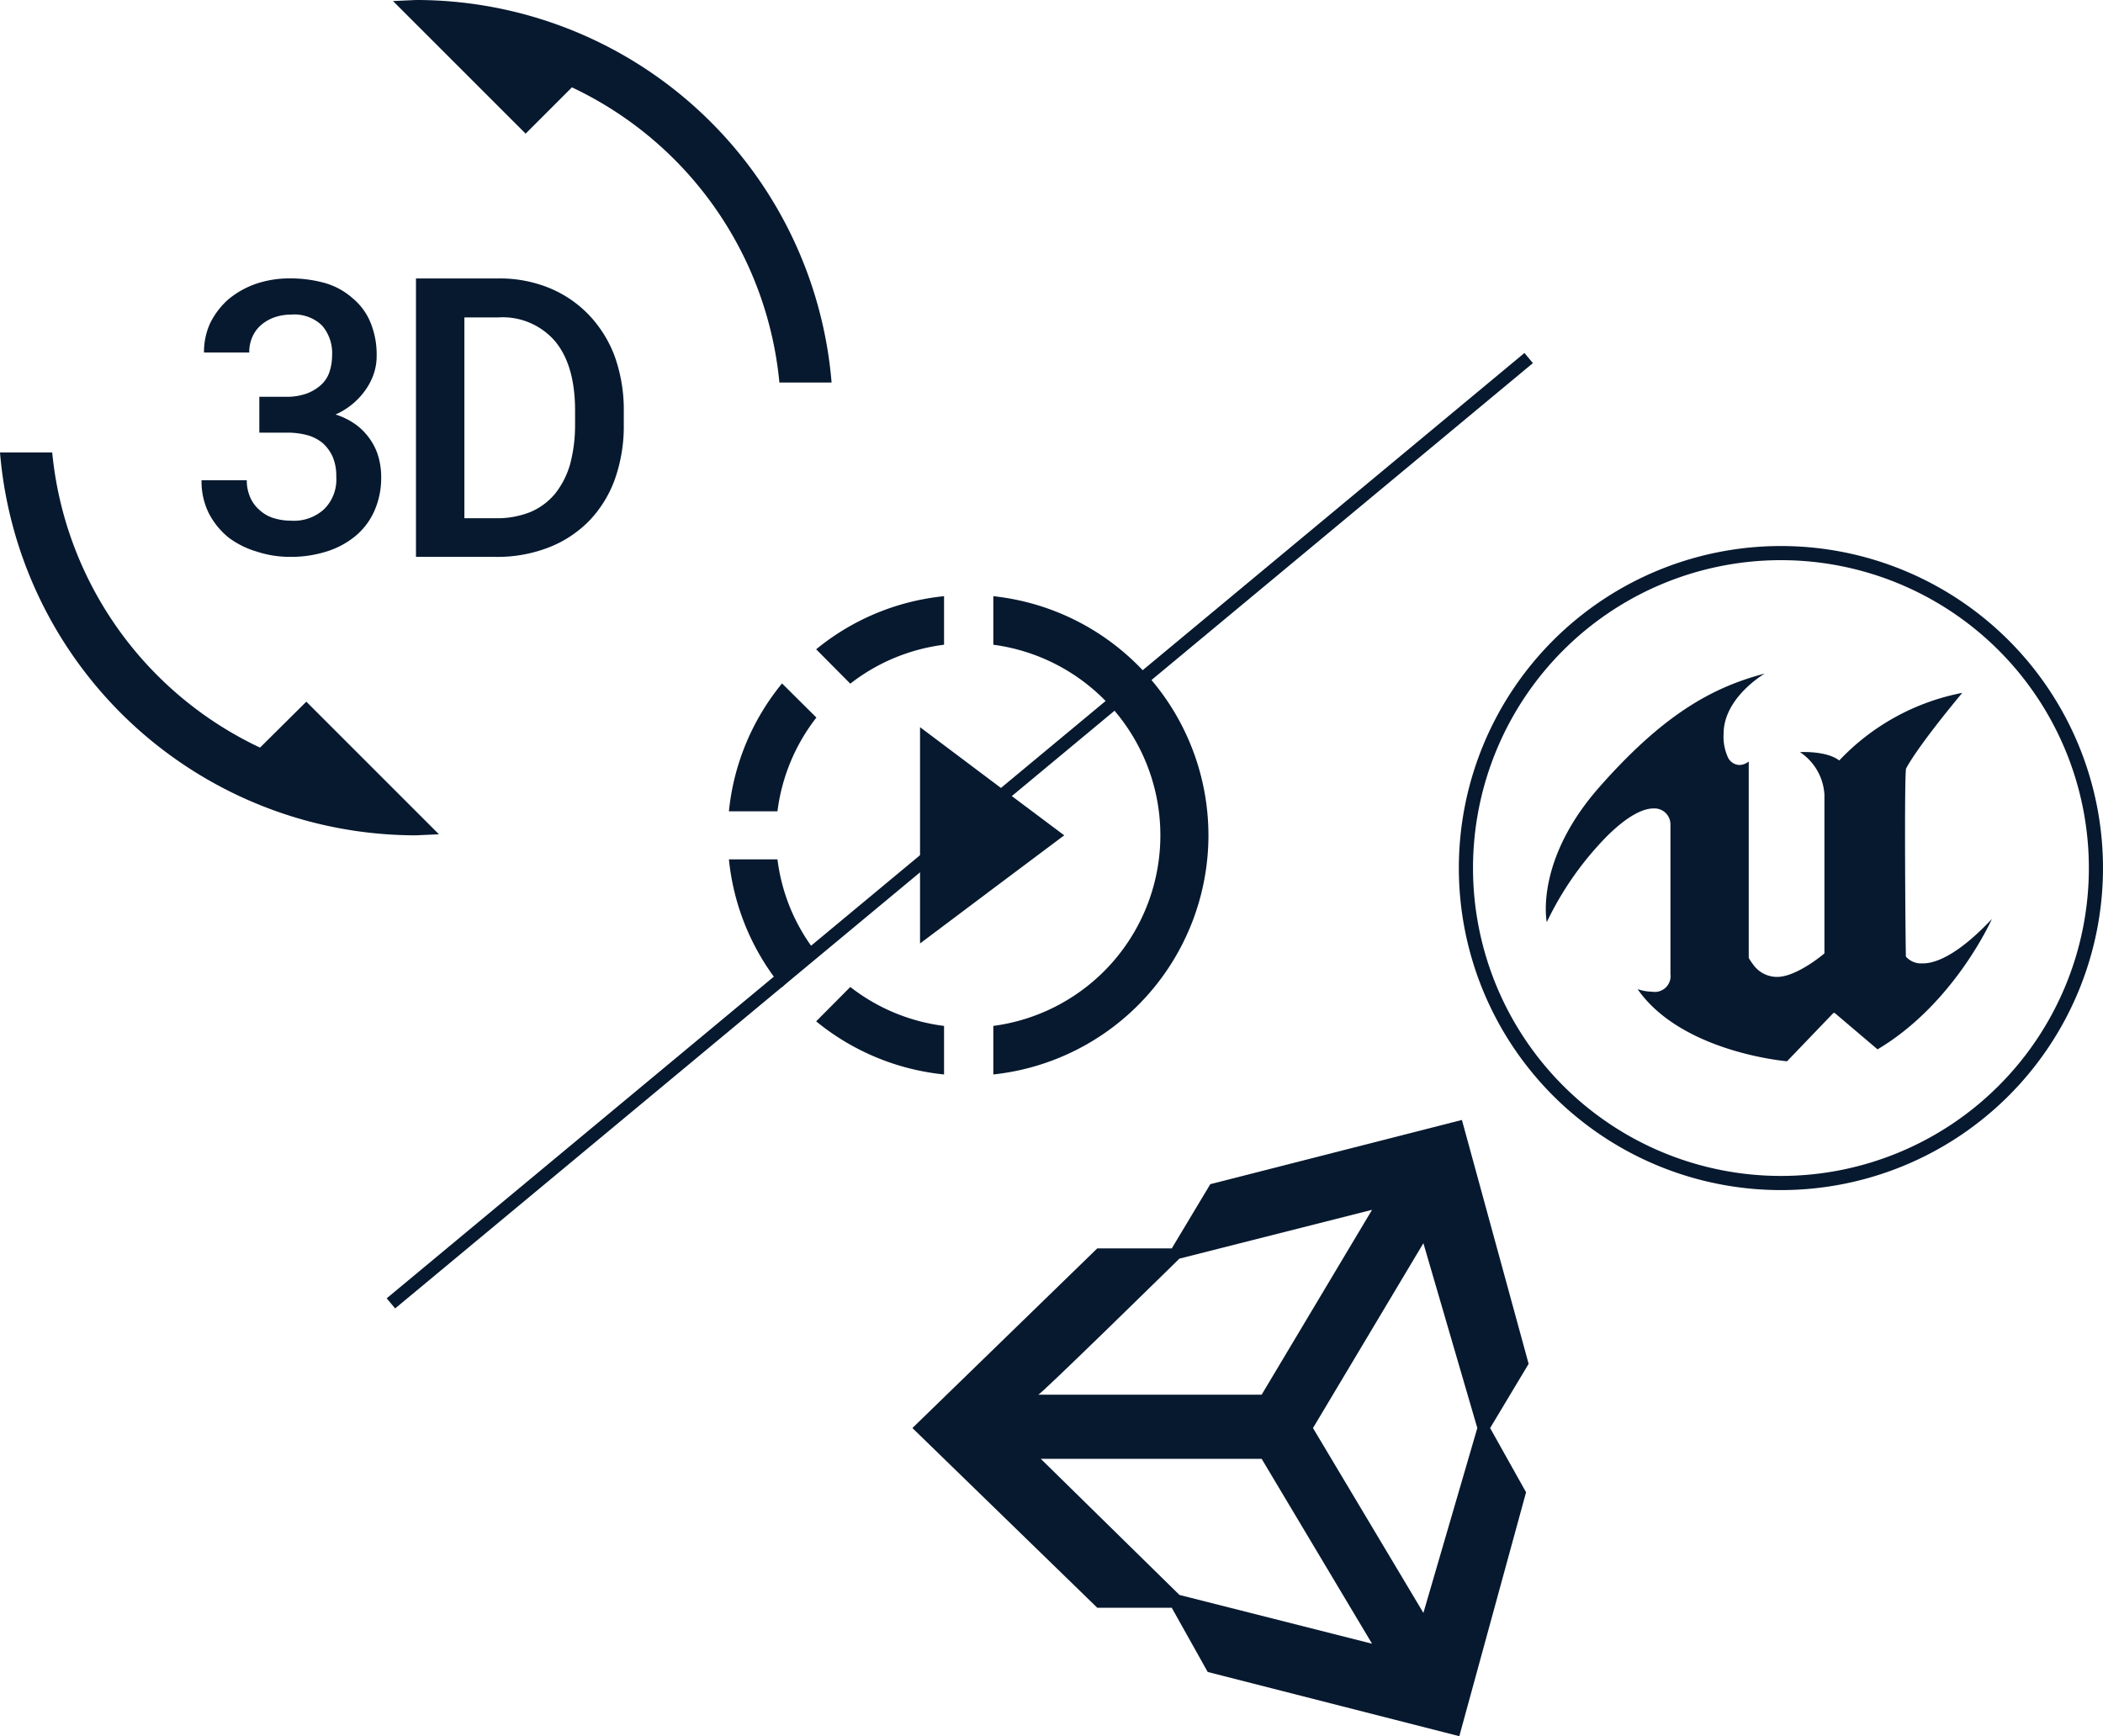 <svg xmlns="http://www.w3.org/2000/svg" width="239.047" height="197.372" viewBox="0 0 239.047 197.372">
  <g id="グループ_1480" data-name="グループ 1480" transform="translate(-1087.564 -2397.622)">
    <g id="グループ_1481" data-name="グループ 1481" transform="translate(0 -4)">
      <g id="グループ_12" data-name="グループ 12" transform="translate(345.085 1871.083)">
        <path id="Icon_material-3d-rotation" data-name="Icon material-3d-rotation" d="M29.632,84.992A41.5,41.5,0,0,1,6.01,51.439H.075A47.458,47.458,0,0,0,47.359,94.964l2.611-.119L34.895,79.769Zm3.522-25.8a6.606,6.606,0,0,1-2.058-.317,4.231,4.231,0,0,1-1.583-.95,3.922,3.922,0,0,1-1.029-1.464,4.722,4.722,0,0,1-.356-1.86H22.985a8.1,8.1,0,0,0,.831,3.759,8.747,8.747,0,0,0,2.216,2.73,10,10,0,0,0,3.245,1.622,11.936,11.936,0,0,0,3.8.594,13.346,13.346,0,0,0,4.076-.594,9.649,9.649,0,0,0,3.284-1.741,7.826,7.826,0,0,0,2.176-2.849,9.242,9.242,0,0,0,.791-3.838,8.3,8.3,0,0,0-.277-2.216,6.608,6.608,0,0,0-.91-2.018,7.111,7.111,0,0,0-1.583-1.7,8.136,8.136,0,0,0-2.414-1.227,8.3,8.3,0,0,0,2.058-1.306,8.177,8.177,0,0,0,1.464-1.662,6.973,6.973,0,0,0,.87-1.82,6.308,6.308,0,0,0,.277-1.9,9.564,9.564,0,0,0-.712-3.8,7.044,7.044,0,0,0-2.018-2.73,8.14,8.14,0,0,0-3.047-1.7,14.421,14.421,0,0,0-4.036-.554,11.689,11.689,0,0,0-3.957.633,10.067,10.067,0,0,0-3.126,1.781,8.9,8.9,0,0,0-2.018,2.651,7.885,7.885,0,0,0-.712,3.363h5.144a4.207,4.207,0,0,1,.356-1.781,3.719,3.719,0,0,1,.989-1.345,4.69,4.69,0,0,1,1.5-.871,5.791,5.791,0,0,1,1.9-.317A4.537,4.537,0,0,1,36.676,37a4.78,4.78,0,0,1,1.147,3.4,6.035,6.035,0,0,1-.317,1.939,3.442,3.442,0,0,1-.989,1.464,5.018,5.018,0,0,1-1.622.95,6.658,6.658,0,0,1-2.295.356H29.553v4.076H32.6a8.888,8.888,0,0,1,2.374.277,4.733,4.733,0,0,1,1.781.91A4.661,4.661,0,0,1,37.9,51.953a5.608,5.608,0,0,1,.4,2.255,4.744,4.744,0,0,1-1.385,3.68,5.07,5.07,0,0,1-3.759,1.306ZM66.985,35.77a13.178,13.178,0,0,0-4.511-3.047A14.884,14.884,0,0,0,56.7,31.655H47.359V63.309h9.1a16.06,16.06,0,0,0,5.975-1.068,13.038,13.038,0,0,0,4.59-3.007,13.354,13.354,0,0,0,2.928-4.709,18.1,18.1,0,0,0,1.029-6.212V46.73a18.1,18.1,0,0,0-1.029-6.212,13.826,13.826,0,0,0-2.968-4.748Zm-1.543,12.5a17.285,17.285,0,0,1-.554,4.471,9.619,9.619,0,0,1-1.7,3.363,7.4,7.4,0,0,1-2.809,2.1,10.168,10.168,0,0,1-3.917.712h-3.6V36.086H56.7a7.85,7.85,0,0,1,6.489,2.73c1.5,1.82,2.255,4.432,2.255,7.874v1.583ZM47.359,0,44.747.119,59.823,15.194l5.263-5.263A41.43,41.43,0,0,1,88.668,43.485H94.6A47.389,47.389,0,0,0,47.359,0Z" transform="translate(742.404 530.539)" fill="#07192f"/>
        <path id="Icon_simple-unity" data-name="Icon simple-unity" d="M58.084,56.041,45.533,35.026,58.084,14.01l6.129,21.015ZM30.356,54,14.594,38.528H39.7L52.247,59.544,30.356,54Zm0-38.236,21.891-5.546L39.7,31.231H14.3c0,.292,16.053-15.47,16.053-15.47ZM62.462,0l-28.6,7.3-4.378,7.3H21.015L0,35.026,21.015,55.457H29.48l4.086,7.3,28.6,7.3,7.589-27.729-4.086-7.3,4.378-7.3Z" transform="translate(846.192 657.86)" fill="#07192f"/>
        <path id="Icon_material-slow-motion-video" data-name="Icon material-slow-motion-video" d="M33.13,24.223,24.8,17.966V42.556L33.13,36.3l8.06-6.038Zm0,0L24.8,17.966V42.556L33.13,36.3l8.06-6.038Zm0,0L24.8,17.966V42.556L33.13,36.3l8.06-6.038Zm-5.6-15.629V3.075A27.183,27.183,0,0,0,12.993,9.113l3.88,3.907A21.7,21.7,0,0,1,27.529,8.594ZM13.02,16.873l-3.907-3.88A27.183,27.183,0,0,0,3.075,27.529H8.594A21.7,21.7,0,0,1,13.02,16.873ZM8.594,32.993H3.075A27.183,27.183,0,0,0,9.113,47.529l3.907-3.907A21.5,21.5,0,0,1,8.594,32.993Zm4.4,18.416a27.272,27.272,0,0,0,14.536,6.038V51.928A21.7,21.7,0,0,1,16.873,47.5l-3.88,3.907ZM57.584,30.261A27.364,27.364,0,0,1,33.13,57.447V51.928a21.856,21.856,0,0,0,0-43.334V3.075A27.364,27.364,0,0,1,57.584,30.261Z" transform="translate(822.259 595.242)" fill="#07192f"/>
        <line id="線_34" data-name="線 34" y1="107.47" x2="129.328" transform="translate(786.915 571.243)" fill="none" stroke="#07192f" stroke-width="1.5"/>
      </g>
      <path id="unreal_icon_135071" d="M2,38.61A36.61,36.61,0,1,0,38.61,2,36.61,36.61,0,0,0,2,38.61M13.862,63.359a35,35,0,0,1,49.5-49.5,35,35,0,0,1-49.5,49.5m4.064-33.9c-7.359,8.384-5.931,15.3-5.931,15.3a36.128,36.128,0,0,1,6.883-9.812c2.343-2.306,4.064-3.112,5.235-3.112a1.816,1.816,0,0,1,1.94,1.831V50.655a1.8,1.8,0,0,1-2.087,2.014,5.5,5.5,0,0,1-1.647-.293c5.016,7.212,16.987,8.2,16.987,8.2l5.272-5.492h.146l4.869,4.137c8.75-5.2,13-14.827,13-14.827-3.844,4.1-6.443,5.089-7.908,5.052a2.293,2.293,0,0,1-1.867-.769c-.037-.366-.22-21.417.037-21.417,1.538-2.819,6.37-8.567,6.37-8.567a26.022,26.022,0,0,0-13.985,7.688c-1.464-1.135-4.466-.952-4.466-.952a6.233,6.233,0,0,1,2.782,4.833V48.312s-3.112,2.673-5.382,2.673a3.316,3.316,0,0,1-2.709-1.391,7.5,7.5,0,0,1-.513-.769V26.492a1.716,1.716,0,0,1-1.062.4,1.509,1.509,0,0,1-1.355-.988,5.648,5.648,0,0,1-.439-2.563c0-4.137,4.686-6.846,4.686-6.846-5.968,1.574-11.5,4.613-18.854,12.96" transform="translate(1251.39 2461.697)" fill="#07192f"/>
    </g>
  </g>
</svg>
